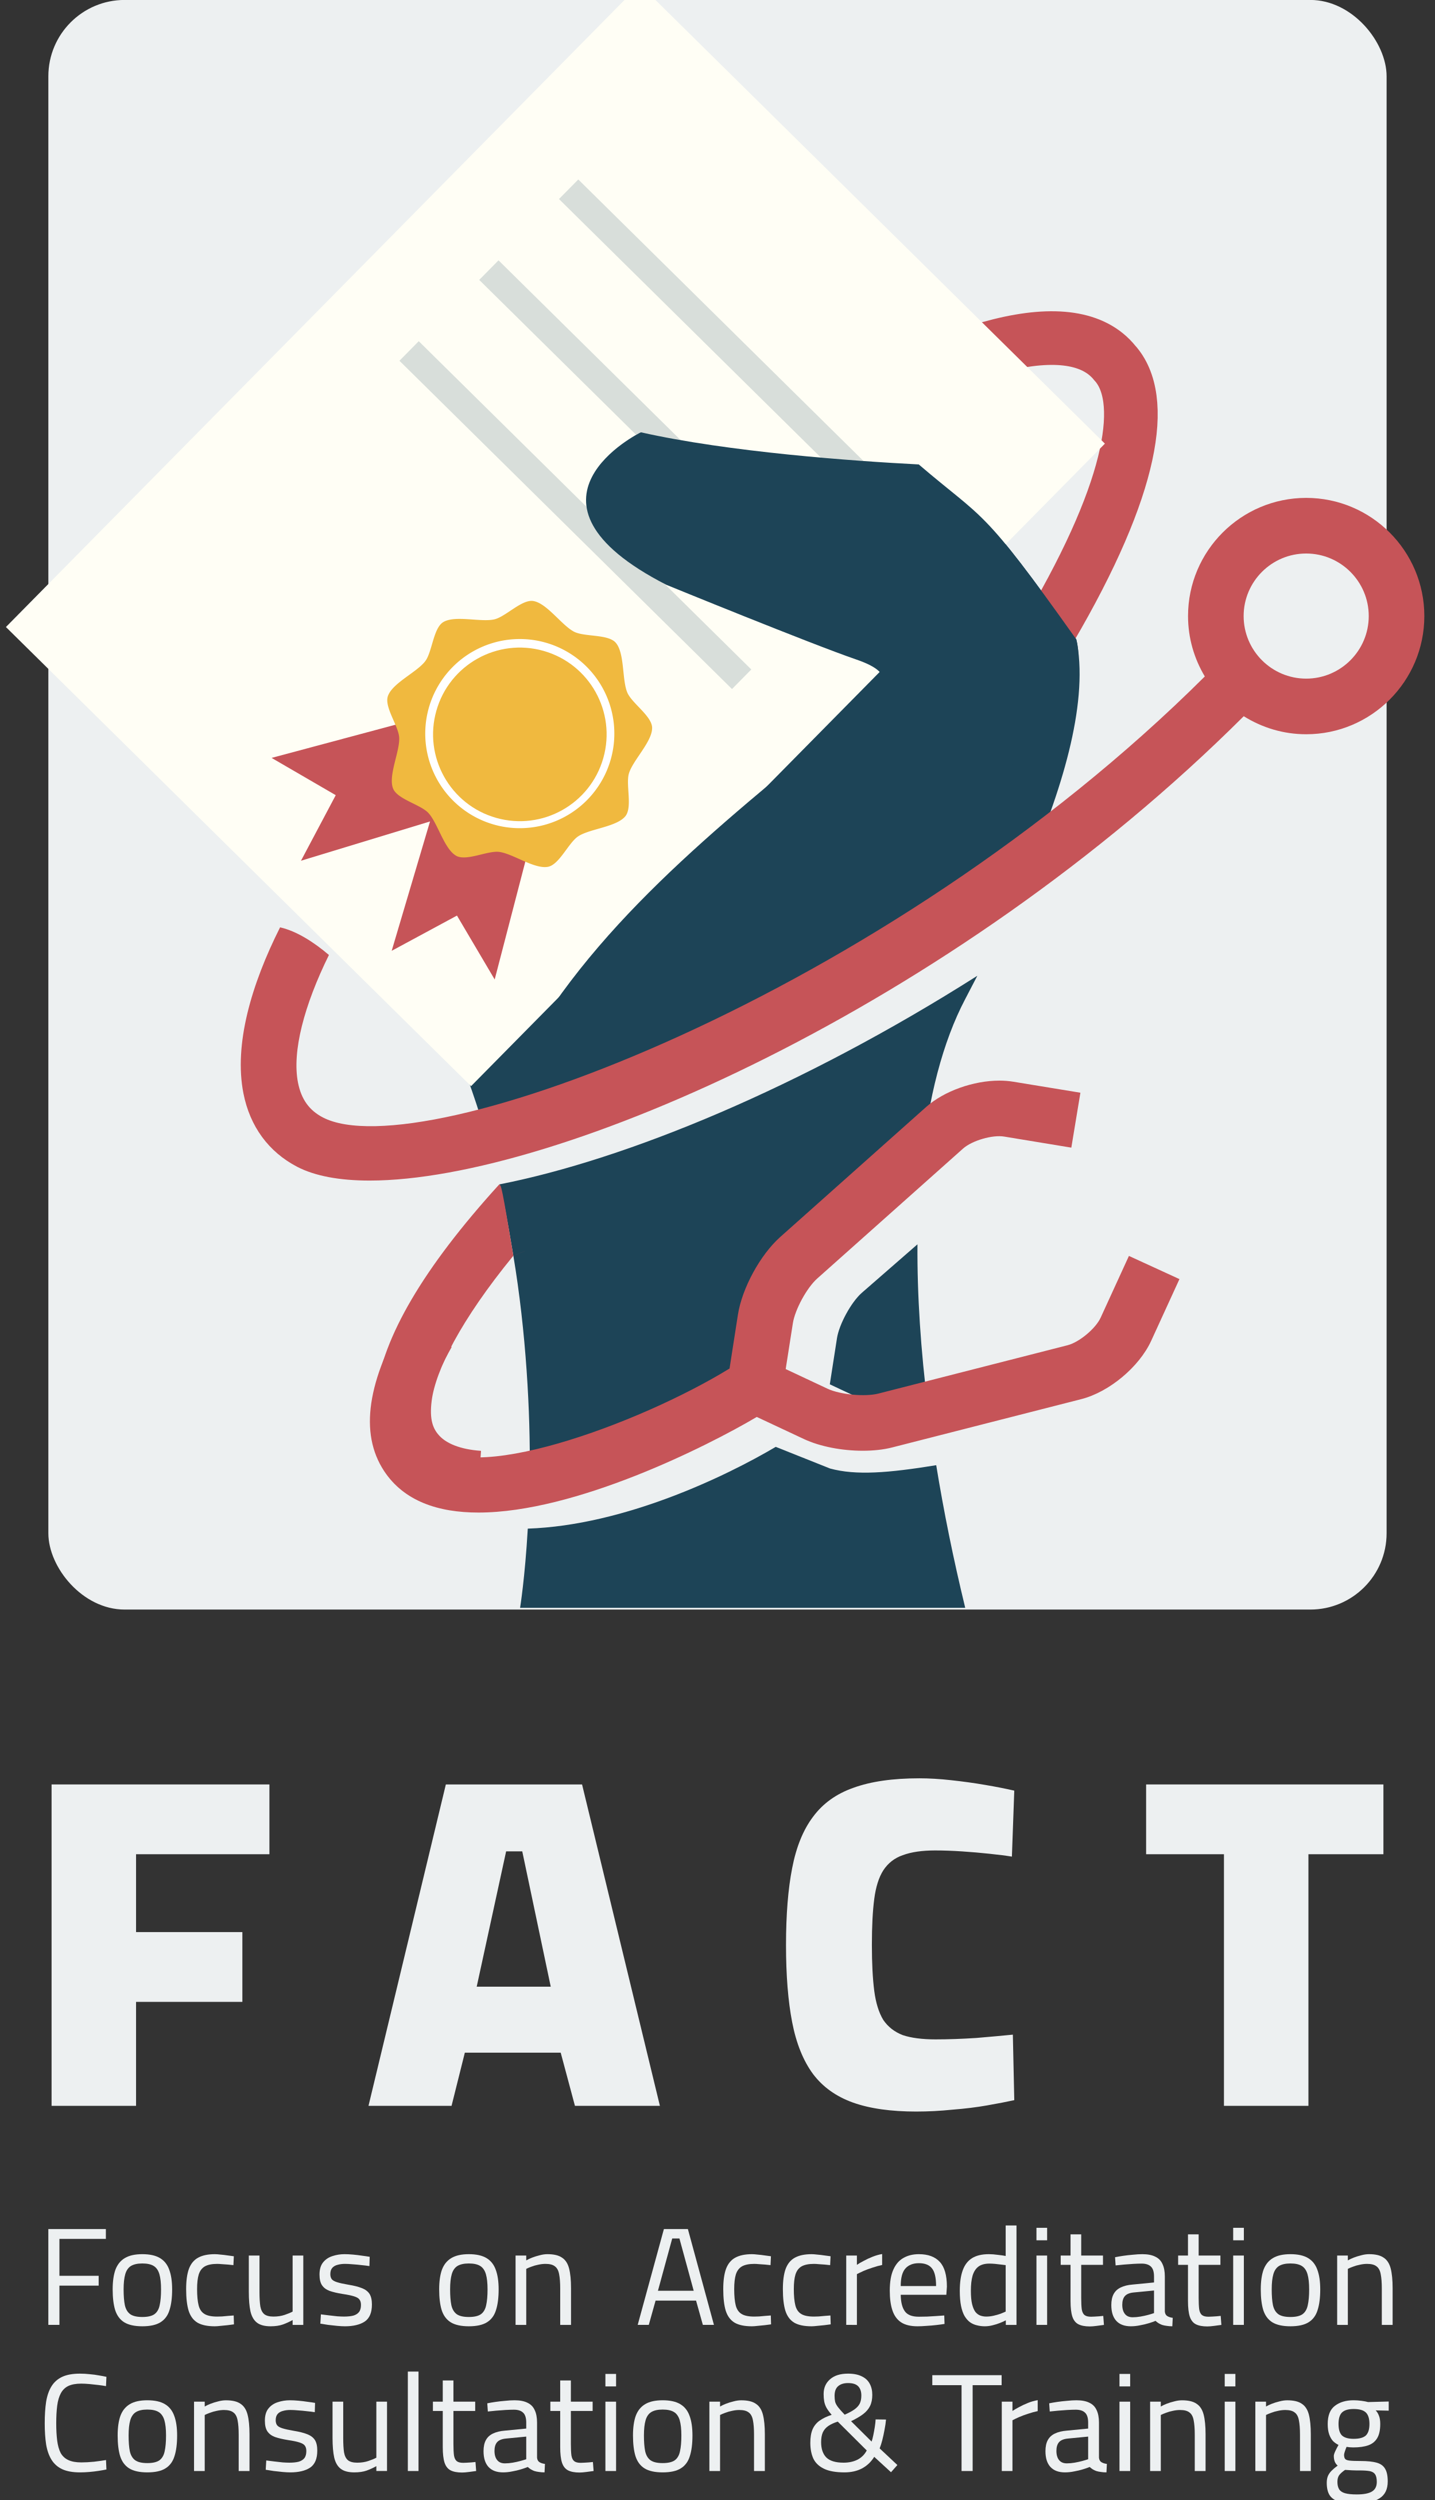 <svg width="128mm" height="222.93mm" version="1.1" viewBox="0 0 128 222.93" xmlns="http://www.w3.org/2000/svg">
 <rect x="0" y="0" width="128" height="222.93" fill="#333333" stroke="none"/>
 <defs>
  <clipPath id="clipPath32-9-7-4-0-6-4-27">
   <path d="m2972.2 4989.3c0-62.27 17.46-120.28 47.3-170.2-903.79-899.8-2211.3-1385.9-2486.4-1242.8-38.559 20.08-60.82 51.21-70.078 98.01-17.192 87.26 17.07 217.46 87.187 359.84-42.109 35.82-90.82 67.27-137.7 77.89-81.371-161.84-130.47-330.16-103.32-468.01 18.402-93.24 70.859-164.84 151.56-206.87 50.203-26.02 119.46-38.79 204.3-38.79 525.08 0 1641.6 488.83 2464.2 1308.7 51.13-32.03 111.29-50.86 176.01-50.86 183.6 0 333.09 149.41 333.09 333.09 0 183.63-149.49 333.04-333.09 333.04-183.67 0-333.08-149.41-333.08-333.04m156.76 0c0 97.26 79.06 176.29 176.32 176.29 97.15 0 176.37-79.03 176.37-176.29 0-97.27-79.22-176.33-176.37-176.33-97.26 0-176.32 79.06-176.32 176.33"/>
  </clipPath>
  <clipPath id="clipPath52-0-7-7-9-5-3-1">
   <path d="m2233.8 3605.7-411.17-366.25c-56.41-50.23-107.78-144.49-119.42-219.14l-23.59-151.64c-254.06-156.13-752.93-339.14-842.93-202.65-11.25 17.1-40.27 86.36 59.371 262.89-33.781 52.57-82.461 82.14-125.23 96.99-112.62-190.63-135.39-339.18-65.082-446.1 56.024-84.96 152.5-117.07 265.9-117.07 272.5 0 642.07 185.16 784.77 269.46l133.47-62.54c45.28-21.13 107.35-32.74 165.28-32.74 29.68 0 58.28 3.01 83 9.34l533.56 136.25c78.4 20.16 162.85 90.74 196.56 164.22l79.69 173.94-142.42 65.32-79.69-173.95c-14.1-30.74-60.24-69.18-93.01-77.69l-533.47-136.25c-38.05-9.69-107.62-3.01-143.17 13.47l-118.32 55.55 20.2 128.98c6.05 38.87 39.45 100.2 68.86 126.33l411.02 366.17c25.39 22.5 83.05 39.46 116.44 33.64l188.75-31.06 25.59 154.77-188.87 30.94c-12.61 2.1-25.82 3.16-39.41 3.16-72.54 0-155.7-28.99-206.68-74.34"/>
  </clipPath>
 </defs>
 <g transform="translate(-41.013 -36.847)">
  <g transform="translate(56.08 -321.49)">
   <g transform="translate(15.37 51.765)" fill="#edf0f1">
    <g transform="matrix(.265 0 0 .265 -32.666 325.25)" stroke-width="1px" style="shape-inside:url(#rect4904-4-1-4-8-3-7-60);white-space:pre" aria-label="Focus on Accreditation Consultation &amp; Training">
     <path d="m24.68 711.82v-32.247h19.367v3.313h-15.633v12.413h13.207v3.313h-13.207v13.207z"/>
     <path d="m56.32 712.29q-3.92 0-6.113-1.353-2.147-1.353-3.033-4.107-0.84-2.753-0.84-6.953 0-4.013 0.933-6.627 0.98-2.613 3.173-3.92t5.88-1.307q3.733 0 5.927 1.307t3.127 3.92q0.98 2.613 0.98 6.627 0 4.2-0.887 6.953-0.84 2.753-3.033 4.107-2.147 1.353-6.113 1.353zm0-3.127q2.707 0 4.06-0.933 1.353-0.98 1.773-3.033 0.467-2.053 0.467-5.32 0-3.22-0.56-5.133-0.56-1.913-1.913-2.753-1.353-0.84-3.827-0.84-2.427 0-3.827 0.84-1.353 0.84-1.913 2.753-0.56 1.913-0.56 5.133 0 3.267 0.42 5.32 0.467 2.053 1.82 3.033 1.353 0.933 4.06 0.933z"/>
     <path d="m80.68 712.29q-3.687 0-5.787-1.213-2.1-1.26-2.987-4.013-0.84-2.753-0.84-7.28 0-4.247 0.933-6.813 0.98-2.613 3.127-3.78 2.147-1.167 5.6-1.167 0.793 0 1.913 0.14 1.167 0.093 2.38 0.28 1.213 0.14 2.1 0.28l-0.14 2.987q-0.793-0.093-1.82-0.187-1.027-0.093-2.007-0.14-0.98-0.093-1.633-0.093-2.66 0-4.153 0.84-1.447 0.84-2.053 2.707-0.56 1.82-0.56 4.947 0 3.407 0.513 5.46 0.513 2.007 1.96 2.893 1.447 0.887 4.293 0.887 0.653 0 1.633-0.047 1.027-0.093 2.053-0.187 1.073-0.093 1.867-0.14l0.093 2.987q-0.933 0.14-2.147 0.28-1.213 0.14-2.38 0.233-1.167 0.14-1.96 0.14z"/>
     <path d="m99.486 712.29q-2.987 0-4.573-1.213t-2.193-3.78q-0.56-2.567-0.56-6.627v-12.18h3.593v12.18q0 3.08 0.28 4.9 0.327 1.82 1.353 2.66 1.027 0.793 3.08 0.793 2.053 0 3.733-0.56 1.68-0.56 2.707-1.12v-18.853h3.593v23.333h-3.593v-1.633q-1.493 0.84-3.267 1.493-1.727 0.607-4.153 0.607z"/>
     <path d="m124.5 712.29q-1.073 0-2.613-0.14-1.493-0.14-2.987-0.327-1.493-0.233-2.66-0.42l0.187-3.127q1.167 0.14 2.613 0.327 1.493 0.187 2.893 0.327 1.4 0.093 2.24 0.093 1.913 0 3.173-0.327 1.26-0.373 1.913-1.213 0.653-0.84 0.653-2.38 0-1.167-0.513-1.82-0.467-0.653-1.82-1.073-1.307-0.42-3.827-0.793-2.613-0.42-4.387-1.027-1.727-0.653-2.567-1.913t-0.84-3.593q0-2.613 1.213-4.107 1.213-1.493 3.127-2.1 1.96-0.653 4.06-0.653 1.307 0 2.847 0.14 1.587 0.14 3.08 0.373 1.493 0.187 2.567 0.373l-0.093 3.127q-1.12-0.187-2.613-0.327-1.493-0.187-2.987-0.28-1.493-0.14-2.613-0.14-1.4 0-2.52 0.327-1.12 0.28-1.773 1.027-0.653 0.747-0.653 2.1 0 1.027 0.467 1.68 0.467 0.607 1.773 1.027t3.78 0.84q2.893 0.467 4.62 1.167 1.773 0.7 2.567 1.96 0.793 1.26 0.793 3.547 0 4.107-2.427 5.74-2.427 1.587-6.673 1.587z"/>
     <path d="m166.22 712.29q-3.92 0-6.113-1.353-2.147-1.353-3.033-4.107-0.84-2.753-0.84-6.953 0-4.013 0.933-6.627 0.98-2.613 3.173-3.92 2.193-1.307 5.88-1.307 3.733 0 5.927 1.307 2.193 1.307 3.127 3.92 0.98 2.613 0.98 6.627 0 4.2-0.887 6.953-0.84 2.753-3.033 4.107-2.147 1.353-6.113 1.353zm0-3.127q2.707 0 4.06-0.933 1.353-0.98 1.773-3.033 0.467-2.053 0.467-5.32 0-3.22-0.56-5.133-0.56-1.913-1.913-2.753-1.353-0.84-3.827-0.84-2.427 0-3.827 0.84-1.353 0.84-1.913 2.753-0.56 1.913-0.56 5.133 0 3.267 0.42 5.32 0.467 2.053 1.82 3.033 1.353 0.933 4.06 0.933z"/>
     <path d="m181.95 711.82v-23.333h3.593v1.633q0.793-0.467 1.96-0.933 1.213-0.467 2.567-0.793 1.353-0.373 2.613-0.373 3.22 0 4.9 1.167 1.727 1.12 2.38 3.64 0.653 2.52 0.653 6.627v12.367h-3.64v-12.227q0-3.033-0.373-4.853-0.327-1.82-1.4-2.613-1.027-0.84-3.173-0.84-1.167 0-2.427 0.28-1.213 0.233-2.287 0.653-1.073 0.373-1.773 0.747v18.853z"/>
     <path d="m223.06 711.82 8.82-32.247h8.073l8.773 32.247h-3.733l-2.287-8.167h-13.627l-2.287 8.167zm6.813-11.48h12.04l-4.807-17.593h-2.427z"/>
     <path d="m261.47 712.29q-3.687 0-5.787-1.213-2.1-1.26-2.987-4.013-0.84-2.753-0.84-7.28 0-4.247 0.933-6.813 0.98-2.613 3.127-3.78t5.6-1.167q0.793 0 1.913 0.14 1.167 0.093 2.38 0.28 1.213 0.14 2.1 0.28l-0.14 2.987q-0.793-0.093-1.82-0.187-1.027-0.093-2.007-0.14-0.98-0.093-1.633-0.093-2.66 0-4.153 0.84-1.447 0.84-2.053 2.707-0.56 1.82-0.56 4.947 0 3.407 0.513 5.46 0.513 2.007 1.96 2.893 1.447 0.887 4.293 0.887 0.653 0 1.633-0.047 1.027-0.093 2.053-0.187 1.073-0.093 1.867-0.14l0.093 2.987q-0.933 0.14-2.147 0.28-1.213 0.14-2.38 0.233-1.167 0.14-1.96 0.14z"/>
     <path d="m281.54 712.29q-3.687 0-5.787-1.213-2.1-1.26-2.987-4.013-0.84-2.753-0.84-7.28 0-4.247 0.933-6.813 0.98-2.613 3.127-3.78t5.6-1.167q0.793 0 1.913 0.14 1.167 0.093 2.38 0.28 1.213 0.14 2.1 0.28l-0.14 2.987q-0.793-0.093-1.82-0.187-1.027-0.093-2.007-0.14-0.98-0.093-1.633-0.093-2.66 0-4.153 0.84-1.447 0.84-2.053 2.707-0.56 1.82-0.56 4.947 0 3.407 0.513 5.46 0.513 2.007 1.96 2.893t4.293 0.887q0.653 0 1.633-0.047 1.027-0.093 2.053-0.187 1.073-0.093 1.867-0.14l0.093 2.987q-0.933 0.14-2.147 0.28-1.213 0.14-2.38 0.233-1.167 0.14-1.96 0.14z"/>
     <path d="m293.25 711.82v-23.333h3.593v3.127q0.887-0.607 2.24-1.307 1.353-0.747 2.987-1.4 1.633-0.653 3.267-0.933v3.687q-1.587 0.327-3.22 0.887-1.633 0.513-3.033 1.12-1.353 0.607-2.24 1.073v17.08z"/>
     <path d="m317.24 712.29q-3.5 0-5.553-1.353-2.007-1.353-2.893-4.013-0.887-2.66-0.887-6.627 0-4.433 1.213-7.093 1.213-2.707 3.407-3.92 2.193-1.26 5.18-1.26 4.667 0 7.047 2.613 2.38 2.567 2.38 8.307l-0.187 2.753h-15.353q0.047 3.64 1.353 5.507 1.307 1.867 4.713 1.867 1.307 0 2.847-0.047 1.587-0.093 3.127-0.187 1.54-0.093 2.613-0.187l0.093 2.847q-1.12 0.187-2.753 0.373-1.587 0.187-3.267 0.28-1.68 0.14-3.08 0.14zm-5.647-13.533h11.9q0-4.293-1.4-5.973-1.353-1.727-4.387-1.727-2.94 0-4.527 1.773-1.587 1.773-1.587 5.927z"/>
     <path d="m339.92 712.29q-1.4 0-2.66-0.327-1.26-0.28-2.333-1.027-1.027-0.747-1.82-2.053-0.793-1.353-1.213-3.453t-0.42-5.087q0-4.153 0.98-6.86 0.98-2.753 3.127-4.107 2.147-1.353 5.693-1.353 1.353 0 3.033 0.233 1.68 0.187 2.613 0.373v-10.267h3.64v33.46h-3.593v-1.54q-0.747 0.42-1.96 0.887-1.167 0.467-2.52 0.793-1.307 0.327-2.567 0.327zm0.467-3.267q1.213 0 2.427-0.28 1.26-0.28 2.333-0.653 1.073-0.42 1.773-0.747v-15.633q-0.56-0.093-1.54-0.187-0.98-0.14-2.053-0.233-1.027-0.093-1.867-0.093-2.38 0-3.733 1.027-1.353 1.027-1.96 3.08-0.56 2.007-0.56 5.04 0 2.8 0.42 4.527 0.42 1.68 1.12 2.613 0.747 0.887 1.68 1.213t1.96 0.327z"/>
     <path d="m357.28 711.82v-23.333h3.593v23.333zm0-28.467v-4.2h3.593v4.2z"/>
     <path d="m375.24 712.34q-2.427 0-3.873-0.747-1.4-0.747-2.007-2.567-0.607-1.867-0.607-5.227v-12.18h-3.313v-3.127h3.313v-7.14h3.593v7.14h7.327v3.127h-7.327v11.107q0 2.473 0.187 3.873 0.233 1.353 0.933 1.913t2.193 0.56q0.467 0 1.213-0.047t1.493-0.093q0.793-0.093 1.4-0.14l0.233 3.033q-1.027 0.14-2.427 0.327-1.4 0.187-2.333 0.187z"/>
     <path d="m389.06 712.29q-3.22 0-4.9-1.82t-1.68-5.32q0-2.287 0.793-3.733 0.793-1.447 2.38-2.193 1.633-0.793 4.013-0.98l7.187-0.7v-2.007q0-2.38-1.073-3.36-1.027-0.98-3.08-0.98-1.167 0-2.8 0.093-1.587 0.093-3.173 0.233-1.587 0.14-2.8 0.28l-0.187-2.753q1.12-0.233 2.707-0.467 1.587-0.233 3.313-0.373 1.727-0.187 3.173-0.187 2.66 0 4.34 0.84 1.68 0.793 2.427 2.473 0.793 1.633 0.793 4.2v11.807q0.093 1.027 0.793 1.493 0.747 0.467 1.867 0.607l-0.14 2.847q-1.027 0-1.867-0.14-0.84-0.093-1.587-0.327-0.607-0.233-1.167-0.56-0.513-0.327-1.027-0.793-0.887 0.373-2.287 0.793-1.353 0.42-2.94 0.7-1.54 0.327-3.08 0.327zm0.607-3.033q1.26 0 2.613-0.233 1.353-0.233 2.567-0.56 1.213-0.327 2.007-0.607v-7.607l-6.767 0.653q-2.1 0.187-3.033 1.213-0.887 1.027-0.887 2.94 0 1.96 0.887 3.08 0.887 1.12 2.613 1.12z"/>
     <path d="m414.77 712.34q-2.427 0-3.873-0.747-1.4-0.747-2.007-2.567-0.607-1.867-0.607-5.227v-12.18h-3.313v-3.127h3.313v-7.14h3.593v7.14h7.327v3.127h-7.327v11.107q0 2.473 0.187 3.873 0.233 1.353 0.933 1.913t2.193 0.56q0.467 0 1.213-0.047t1.493-0.093q0.793-0.093 1.4-0.14l0.233 3.033q-1.027 0.14-2.427 0.327-1.4 0.187-2.333 0.187z"/>
     <path d="m423.5 711.82v-23.333h3.593v23.333zm0-28.467v-4.2h3.593v4.2z"/>
     <path d="m442.77 712.29q-3.92 0-6.113-1.353-2.147-1.353-3.033-4.107-0.84-2.753-0.84-6.953 0-4.013 0.933-6.627 0.98-2.613 3.173-3.92 2.193-1.307 5.88-1.307 3.733 0 5.927 1.307 2.193 1.307 3.127 3.92 0.98 2.613 0.98 6.627 0 4.2-0.887 6.953-0.84 2.753-3.033 4.107-2.147 1.353-6.113 1.353zm0-3.127q2.707 0 4.06-0.933 1.353-0.98 1.773-3.033 0.467-2.053 0.467-5.32 0-3.22-0.56-5.133-0.56-1.913-1.913-2.753-1.353-0.84-3.827-0.84-2.427 0-3.827 0.84-1.353 0.84-1.913 2.753-0.56 1.913-0.56 5.133 0 3.267 0.42 5.32 0.467 2.053 1.82 3.033 1.353 0.933 4.06 0.933z"/>
     <path d="m458.5 711.82v-23.333h3.593v1.633q0.793-0.467 1.96-0.933 1.213-0.467 2.567-0.793 1.353-0.373 2.613-0.373 3.22 0 4.9 1.167 1.727 1.12 2.38 3.64 0.653 2.52 0.653 6.627v12.367h-3.64v-12.227q0-3.033-0.373-4.853-0.327-1.82-1.4-2.613-1.027-0.84-3.173-0.84-1.167 0-2.427 0.28-1.213 0.233-2.287 0.653-1.073 0.373-1.773 0.747v18.853z"/>
     <path d="m35.32 761.45q-3.64 0-5.973-1.073-2.287-1.073-3.593-3.173-1.307-2.1-1.82-5.18-0.467-3.08-0.467-7.093 0-4.107 0.467-7.233 0.513-3.127 1.82-5.227 1.307-2.1 3.593-3.173 2.333-1.073 5.973-1.073 1.68 0 3.313 0.187 1.68 0.14 3.127 0.42 1.447 0.233 2.473 0.467l-0.14 3.127q-1.027-0.187-2.52-0.373-1.493-0.187-3.033-0.327t-2.8-0.14q-2.66 0-4.34 0.793-1.633 0.793-2.52 2.473-0.887 1.633-1.213 4.153-0.327 2.473-0.327 5.927 0 3.36 0.327 5.88 0.327 2.473 1.167 4.107 0.887 1.587 2.567 2.38 1.68 0.793 4.387 0.793 1.96 0 4.293-0.233 2.38-0.28 4.013-0.56l0.14 3.173q-1.12 0.233-2.613 0.467-1.493 0.233-3.127 0.373t-3.173 0.14z"/>
     <path d="m58 761.45q-3.92 0-6.113-1.353-2.147-1.353-3.033-4.107-0.84-2.753-0.84-6.953 0-4.013 0.933-6.627 0.98-2.613 3.173-3.92t5.88-1.307q3.733 0 5.927 1.307 2.193 1.307 3.127 3.92 0.98 2.613 0.98 6.627 0 4.2-0.887 6.953-0.84 2.753-3.033 4.107-2.147 1.353-6.113 1.353zm0-3.127q2.707 0 4.06-0.933 1.353-0.98 1.773-3.033 0.467-2.053 0.467-5.32 0-3.22-0.56-5.133-0.56-1.913-1.913-2.753t-3.827-0.84q-2.427 0-3.827 0.84-1.353 0.84-1.913 2.753-0.56 1.913-0.56 5.133 0 3.267 0.42 5.32 0.467 2.053 1.82 3.033 1.353 0.933 4.06 0.933z"/>
     <path d="m73.726 760.99v-23.333h3.593v1.633q0.793-0.467 1.96-0.933 1.213-0.467 2.567-0.793 1.353-0.373 2.613-0.373 3.22 0 4.9 1.167 1.727 1.12 2.38 3.64 0.653 2.52 0.653 6.627v12.367h-3.64v-12.227q0-3.033-0.373-4.853-0.327-1.82-1.4-2.613-1.027-0.84-3.173-0.84-1.167 0-2.427 0.28-1.213 0.233-2.287 0.653-1.073 0.373-1.773 0.747v18.853z"/>
     <path d="m106.11 761.45q-1.073 0-2.613-0.14-1.493-0.14-2.987-0.327-1.493-0.233-2.66-0.42l0.187-3.127q1.167 0.14 2.613 0.327 1.493 0.187 2.893 0.327 1.4 0.093 2.24 0.093 1.913 0 3.173-0.327 1.26-0.373 1.913-1.213 0.653-0.84 0.653-2.38 0-1.167-0.513-1.82-0.467-0.653-1.82-1.073-1.307-0.42-3.827-0.793-2.613-0.42-4.387-1.027-1.727-0.653-2.567-1.913-0.84-1.26-0.84-3.593 0-2.613 1.213-4.107 1.213-1.493 3.127-2.1 1.96-0.653 4.06-0.653 1.307 0 2.847 0.14 1.587 0.14 3.08 0.373 1.493 0.187 2.567 0.373l-0.093 3.127q-1.12-0.187-2.613-0.327-1.493-0.187-2.987-0.28-1.493-0.14-2.613-0.14-1.4 0-2.52 0.327-1.12 0.28-1.773 1.027-0.653 0.747-0.653 2.1 0 1.027 0.467 1.68 0.467 0.607 1.773 1.027 1.307 0.42 3.78 0.84 2.893 0.467 4.62 1.167 1.773 0.7 2.567 1.96t0.793 3.547q0 4.107-2.427 5.74-2.427 1.587-6.673 1.587z"/>
     <path d="m127.67 761.45q-2.987 0-4.573-1.213t-2.193-3.78q-0.56-2.567-0.56-6.627v-12.18h3.593v12.18q0 3.08 0.28 4.9 0.327 1.82 1.353 2.66 1.027 0.793 3.08 0.793 2.053 0 3.733-0.56 1.68-0.56 2.707-1.12v-18.853h3.593v23.333h-3.593v-1.633q-1.493 0.84-3.267 1.493-1.727 0.607-4.153 0.607z"/>
     <path d="m145.69 760.99v-33.46h3.593v33.46z"/>
     <path d="m163.93 761.5q-2.427 0-3.873-0.747-1.4-0.747-2.007-2.567-0.607-1.867-0.607-5.227v-12.18h-3.313v-3.127h3.313v-7.14h3.593v7.14h7.327v3.127h-7.327v11.107q0 2.473 0.187 3.873 0.233 1.353 0.933 1.913t2.193 0.56q0.467 0 1.213-0.047t1.493-0.093q0.793-0.093 1.4-0.14l0.233 3.033q-1.027 0.14-2.427 0.327-1.4 0.187-2.333 0.187z"/>
     <path d="m177.75 761.45q-3.22 0-4.9-1.82t-1.68-5.32q0-2.287 0.793-3.733 0.793-1.447 2.38-2.193 1.633-0.793 4.013-0.98l7.187-0.7v-2.007q0-2.38-1.073-3.36-1.027-0.98-3.08-0.98-1.167 0-2.8 0.093-1.587 0.093-3.173 0.233-1.587 0.14-2.8 0.28l-0.187-2.753q1.12-0.233 2.707-0.467t3.313-0.373q1.727-0.187 3.173-0.187 2.66 0 4.34 0.84 1.68 0.793 2.427 2.473 0.793 1.633 0.793 4.2v11.807q0.093 1.027 0.793 1.493 0.747 0.467 1.867 0.607l-0.14 2.847q-1.027 0-1.867-0.14-0.84-0.093-1.587-0.327-0.607-0.233-1.167-0.56-0.513-0.327-1.027-0.793-0.887 0.373-2.287 0.793-1.353 0.42-2.94 0.7-1.54 0.327-3.08 0.327zm0.607-3.033q1.26 0 2.613-0.233 1.353-0.233 2.567-0.56 1.213-0.327 2.007-0.607v-7.607l-6.767 0.653q-2.1 0.187-3.033 1.213-0.887 1.027-0.887 2.94 0 1.96 0.887 3.08 0.887 1.12 2.613 1.12z"/>
     <path d="m203.46 761.5q-2.427 0-3.873-0.747-1.4-0.747-2.007-2.567-0.607-1.867-0.607-5.227v-12.18h-3.313v-3.127h3.313v-7.14h3.593v7.14h7.327v3.127h-7.327v11.107q0 2.473 0.187 3.873 0.233 1.353 0.933 1.913t2.193 0.56q0.467 0 1.213-0.047 0.747-0.047 1.493-0.093 0.793-0.093 1.4-0.14l0.233 3.033q-1.027 0.14-2.427 0.327-1.4 0.187-2.333 0.187z"/>
     <path d="m212.19 760.99v-23.333h3.593v23.333zm0-28.467v-4.2h3.593v4.2z"/>
     <path d="m231.46 761.45q-3.92 0-6.113-1.353-2.147-1.353-3.033-4.107-0.84-2.753-0.84-6.953 0-4.013 0.933-6.627 0.98-2.613 3.173-3.92 2.193-1.307 5.88-1.307 3.733 0 5.927 1.307 2.193 1.307 3.127 3.92 0.98 2.613 0.98 6.627 0 4.2-0.887 6.953-0.84 2.753-3.033 4.107-2.147 1.353-6.113 1.353zm0-3.127q2.707 0 4.06-0.933 1.353-0.98 1.773-3.033 0.467-2.053 0.467-5.32 0-3.22-0.56-5.133-0.56-1.913-1.913-2.753-1.353-0.84-3.827-0.84-2.427 0-3.827 0.84-1.353 0.84-1.913 2.753-0.56 1.913-0.56 5.133 0 3.267 0.42 5.32 0.467 2.053 1.82 3.033 1.353 0.933 4.06 0.933z"/>
     <path d="m247.19 760.99v-23.333h3.593v1.633q0.793-0.467 1.96-0.933 1.213-0.467 2.567-0.793 1.353-0.373 2.613-0.373 3.22 0 4.9 1.167 1.727 1.12 2.38 3.64t0.653 6.627v12.367h-3.64v-12.227q0-3.033-0.373-4.853-0.327-1.82-1.4-2.613-1.027-0.84-3.173-0.84-1.167 0-2.427 0.28-1.213 0.233-2.287 0.653-1.073 0.373-1.773 0.747v18.853z"/>
     <path d="m292.69 761.45q-4.387 0-6.907-1.213-2.52-1.213-3.593-3.407-1.027-2.24-1.027-5.32 0-2.753 0.747-4.527 0.793-1.82 2.38-2.94 1.633-1.167 4.06-1.96-1.167-1.353-1.773-2.427-0.56-1.073-0.747-2.147-0.187-1.073-0.187-2.427 0-3.08 2.147-4.947 2.147-1.913 6.067-1.913 2.753 0 4.573 0.887 1.82 0.84 2.707 2.473 0.887 1.587 0.887 3.78 0 2.193-0.747 3.733-0.747 1.54-2.333 2.753-1.54 1.167-4.06 2.38l6.907 6.86q0.28-0.747 0.56-2.1 0.28-1.353 0.513-2.8 0.233-1.493 0.28-2.567l3.5 0.047q-0.14 1.633-0.513 3.5-0.327 1.82-0.747 3.453t-0.887 2.753l5.973 5.6-2.147 2.427-5.647-5.18q-1.587 2.567-4.153 3.92-2.52 1.307-5.833 1.307zm-0.327-3.267q2.613 0 4.62-0.98 2.053-1.027 3.173-3.127l-9.753-9.707q-1.96 0.607-3.22 1.493-1.213 0.84-1.82 2.147-0.56 1.307-0.56 3.267 0 3.36 1.727 5.133 1.773 1.773 5.833 1.773zm0.373-16.147q2.007-0.887 3.22-1.727 1.26-0.887 1.82-1.96 0.56-1.12 0.56-2.753 0-2.053-1.073-3.127-1.027-1.073-3.407-1.073-2.147 0-3.36 1.073-1.167 1.027-1.167 3.22 0 1.12 0.187 2.007 0.233 0.84 0.98 1.82 0.747 0.98 2.24 2.52z"/>
     <path d="m332.07 760.99v-28.887h-9.847v-3.36h23.333v3.36h-9.753v28.887z"/>
     <path d="m345.61 760.99v-23.333h3.593v3.127q0.887-0.607 2.24-1.307 1.353-0.747 2.987-1.4 1.633-0.653 3.267-0.933v3.687q-1.587 0.327-3.22 0.887-1.633 0.513-3.033 1.12-1.353 0.607-2.24 1.073v17.08z"/>
     <path d="m366.89 761.45q-3.22 0-4.9-1.82t-1.68-5.32q0-2.287 0.793-3.733 0.793-1.447 2.38-2.193 1.633-0.793 4.013-0.98l7.187-0.7v-2.007q0-2.38-1.073-3.36-1.027-0.98-3.08-0.98-1.167 0-2.8 0.093-1.587 0.093-3.173 0.233-1.587 0.14-2.8 0.28l-0.187-2.753q1.12-0.233 2.707-0.467 1.587-0.233 3.313-0.373 1.727-0.187 3.173-0.187 2.66 0 4.34 0.84 1.68 0.793 2.427 2.473 0.793 1.633 0.793 4.2v11.807q0.093 1.027 0.793 1.493 0.747 0.467 1.867 0.607l-0.14 2.847q-1.027 0-1.867-0.14-0.84-0.093-1.587-0.327-0.607-0.233-1.167-0.56-0.513-0.327-1.027-0.793-0.887 0.373-2.287 0.793-1.353 0.42-2.94 0.7-1.54 0.327-3.08 0.327zm0.607-3.033q1.26 0 2.613-0.233 1.353-0.233 2.567-0.56 1.213-0.327 2.007-0.607v-7.607l-6.767 0.653q-2.1 0.187-3.033 1.213-0.887 1.027-0.887 2.94 0 1.96 0.887 3.08 0.887 1.12 2.613 1.12z"/>
     <path d="m385.23 760.99v-23.333h3.593v23.333zm0-28.467v-4.2h3.593v4.2z"/>
     <path d="m395.54 760.99v-23.333h3.593v1.633q0.793-0.467 1.96-0.933 1.213-0.467 2.567-0.793 1.353-0.373 2.613-0.373 3.22 0 4.9 1.167 1.727 1.12 2.38 3.64 0.653 2.52 0.653 6.627v12.367h-3.64v-12.227q0-3.033-0.373-4.853-0.327-1.82-1.4-2.613-1.027-0.84-3.173-0.84-1.167 0-2.427 0.28-1.213 0.233-2.287 0.653-1.073 0.373-1.773 0.747v18.853z"/>
     <path d="m420.65 760.99v-23.333h3.593v23.333zm0-28.467v-4.2h3.593v4.2z"/>
     <path d="m430.96 760.99v-23.333h3.593v1.633q0.793-0.467 1.96-0.933 1.213-0.467 2.567-0.793 1.353-0.373 2.613-0.373 3.22 0 4.9 1.167 1.727 1.12 2.38 3.64 0.653 2.52 0.653 6.627v12.367h-3.64v-12.227q0-3.033-0.373-4.853-0.327-1.82-1.4-2.613-1.027-0.84-3.173-0.84-1.167 0-2.427 0.28-1.213 0.233-2.287 0.653-1.073 0.373-1.773 0.747v18.853z"/>
     <path d="m465.07 771.95q-3.64 0-5.88-0.653-2.193-0.607-3.22-2.147-0.98-1.54-0.98-4.2 0-1.353 0.42-2.333 0.42-0.933 1.213-1.727 0.84-0.84 2.053-1.727-0.607-0.467-0.98-1.307-0.327-0.887-0.327-1.96 0-0.513 0.513-1.633 0.56-1.167 1.073-2.053-0.98-0.467-1.82-1.26-0.793-0.84-1.307-2.24-0.513-1.4-0.513-3.547 0-4.293 2.427-6.113 2.427-1.867 6.3-1.867 1.26 0 2.66 0.187 1.4 0.187 2.193 0.42l6.953-0.187v3.08l-4.387-0.093q0.653 0.653 1.073 1.727 0.467 1.073 0.467 2.847 0 3.033-1.027 4.76-1.027 1.727-3.033 2.427t-5.04 0.7q-0.327 0-1.12-0.047-0.747-0.093-1.12-0.14-0.28 0.653-0.56 1.493t-0.28 1.167q0 0.887 0.327 1.353 0.327 0.467 1.493 0.607 1.213 0.14 3.78 0.14 3.36 0 5.367 0.56 2.007 0.56 2.847 2.053 0.887 1.447 0.887 4.247 0 3.967-2.753 5.693-2.753 1.773-7.7 1.773zm0.047-3.08q3.453 0 5.087-0.98 1.633-0.98 1.633-3.22 0-1.727-0.56-2.567-0.513-0.793-1.773-1.073-1.26-0.233-3.36-0.233-0.42 0-1.167 0-0.747-0.047-1.54-0.047-0.793-0.047-1.447-0.093-0.607-0.047-0.84-0.047-1.447 1.027-2.007 1.82-0.56 0.84-0.56 2.193 0 1.54 0.56 2.473 0.56 0.933 1.96 1.353 1.447 0.42 4.013 0.42zm-1.073-18.713q2.893 0 4.107-1.12 1.213-1.167 1.213-3.873 0-2.707-1.213-3.873-1.213-1.167-4.107-1.167-2.707 0-3.92 1.167-1.167 1.167-1.167 3.873 0 2.707 1.167 3.873 1.213 1.12 3.92 1.12z"/>
    </g>
    <g stroke-width=".265px" aria-label="FACT">
     <path d="m-25.836 494.35v-28.66h19.431v6.223h-11.896v6.943h9.483v6.223h-9.483v9.271z"/>
     <path d="m2.432 494.35 6.9-28.66h12.15l6.943 28.66h-7.578l-1.27-4.741h-8.551l-1.185 4.741zm9.652-10.626h6.604l-2.54-12.065h-1.439z"/>
     <path d="m51.316 494.86q-3.429 0-5.673-0.804-2.244-0.804-3.556-2.54-1.312-1.778-1.863-4.614t-0.55-6.9 0.55-6.858q0.55-2.836 1.863-4.572 1.312-1.778 3.598-2.582 2.328-0.847 5.884-0.847 1.312 0 2.836 0.169 1.566 0.169 3.048 0.423 1.482 0.254 2.582 0.508l-0.212 5.884q-0.762-0.127-1.99-0.254-1.185-0.127-2.455-0.212-1.27-0.085-2.413-0.085-1.736 0-2.879 0.423-1.101 0.381-1.736 1.355-0.593 0.931-0.804 2.54-0.212 1.609-0.212 4.106 0 2.455 0.212 4.106 0.212 1.609 0.804 2.582 0.635 0.931 1.736 1.355 1.143 0.381 2.921 0.381 1.693 0 3.641-0.127 1.99-0.169 3.26-0.296l0.127 5.842q-0.974 0.212-2.413 0.466t-3.09 0.381q-1.651 0.169-3.217 0.169z"/>
     <path d="m78.738 494.35v-22.437h-6.943v-6.223h21.167v6.223h-6.689v22.437z"/>
    </g>
   </g>
   <g transform="translate(16.765 62.242)">
    <rect x="-27.519" y="296.09" width="119.37" height="143.53" ry="6.807" fill="#edf0f1" stop-color="#000000"/>
    <g transform="matrix(.904 0 0 .904 -3.327 28.496)">
     <g fill="#1d4457">
      <path d="m31.708 338.66c-0.029-5e-3 -13.695 6.74 2.509 15.041 0 0 9.824 4.312 18.747 7.371-1.589 1.789-11.729 1.53-13.39 3.171-11.355 11.314-20.713 15.721-20.713 15.721-0.14-6.731 5.405-3.903-5.795-0.937-1.866 2.209-3.547 4.484-5.012 6.747-1.167 2.427 4.295 10.443 6.497 16.473 0.649 1.775 1.228 3.55 1.754 5.318v-4e-3c13.125-2.656 33.708-11.482 53.342-25.243-4e-3 0.01-5e-3 0.018-0.011 0.029 3.616-8.328 6.152-16.659 5.129-22.802-0.023-0.156-0.071-0.31-0.1-0.463-9.421-13.268-9-11.654-15.565-17.27v0.018c-6.416-0.331-18.71-1.215-27.393-3.169z"/>
      <path d="m50.371 440.87-5.361-2.136c-4.903 2.897-14.937 7.742-24.464 8.066-1e-3 0-1e-3 -1e-3 -1e-3 -1e-3 -0.281 4.875-0.759 7.813-0.759 7.813h43.922c-1.18-4.86-2.129-9.559-2.862-14.069-4.742 0.77-7.915 1.024-10.474 0.328"/>
      <path d="m53.481 423.56c-1.033 0.922-2.213 3.083-2.427 4.454l-0.708 4.551 4.173 1.96c1.252 0.583 3.708 0.816 5.049 0.474l0.474-0.045c-0.733-5.79-1.081-11.22-1.047-16.199z"/>
     </g>
     <g>
      <g transform="matrix(.035 0 0 -.035 -18.334 531.41)" fill="#c65458">
       <g clip-path="url(#clipPath32-9-7-4-0-6-4-27)" fill="#c65458">
        <path d="m2972.2 4989.3c0-62.27 17.46-120.28 47.3-170.2-903.79-899.8-2211.3-1385.9-2486.4-1242.8-38.559 20.08-60.82 51.21-70.078 98.01-17.192 87.26 143.98 398.68 214.1 541.06-42.109 35.82-129.69 84.222-176.57 94.842-183.1-335.29-218.51-528.33-191.36-666.18 18.402-93.24 70.859-164.84 151.56-206.87 50.203-26.02 119.46-38.79 204.3-38.79 525.08 0 1641.6 488.83 2464.2 1308.7 51.13-32.03 111.29-50.86 176.01-50.86 183.6 0 333.09 149.41 333.09 333.09 0 183.63-149.49 333.04-333.09 333.04-183.67 0-333.08-149.41-333.08-333.04m156.76 0c0 97.26 79.06 176.29 176.32 176.29 97.15 0 176.37-79.03 176.37-176.29 0-97.27-79.22-176.33-176.37-176.33-97.26 0-176.32 79.06-176.32 176.33" fill="#c65458"/>
       </g>
      </g>
      <path d="m17.716 412.85v3e-3s0.129-0.596 1.398 6.98c1.27 7.575 1.695 15.543 1.622 21.462 6.992-0.915 18.058-5.114 24.022-8.78l0.831-5.351c0.411-2.635 2.227-5.962 4.218-7.732l9.593-8.548v8e-3c0.654-6.586 2.097-12.124 4.308-16.33 0.398-0.755 0.796-1.522 1.194-2.295-17.29 10.975-34.585 18.113-47.186 20.582" fill="#1d4457"/>
      <g transform="matrix(.035 0 0 -.035 -18.334 531.41)" fill="#c65458">
       <g clip-path="url(#clipPath52-0-7-7-9-5-3-1)" fill="#c65458">
        <path d="m2233.8 3605.7-411.17-366.25c-56.41-50.23-107.78-144.49-119.42-219.14l-23.59-151.64c-254.06-156.13-752.93-339.14-842.93-202.65-11.25 17.1-40.27 86.36 59.371 262.89-33.781 52.57-82.461 82.14-125.23 96.99-112.62-190.63-135.39-339.18-65.082-446.1 56.024-84.96 152.5-117.07 265.9-117.07 272.5 0 642.07 185.16 784.77 269.46l133.47-62.54c45.28-21.13 107.35-32.74 165.28-32.74 29.68 0 58.28 3.01 83 9.34l533.56 136.25c78.4 20.16 162.85 90.74 196.56 164.22l79.69 173.94-142.42 65.32-79.69-173.95c-14.1-30.74-60.24-69.18-93.01-77.69l-533.47-136.25c-38.05-9.69-107.62-3.01-143.17 13.47l-118.32 55.55 20.2 128.98c6.05 38.87 39.45 100.2 68.86 126.33l411.02 366.17c25.39 22.5 83.05 39.46 116.44 33.64l188.75-31.06 25.59 154.77-188.87 30.94c-12.61 2.1-25.82 3.16-39.41 3.16-72.54 0-155.7-28.99-206.68-74.34" fill="#c65458"/>
       </g>
      </g>
     </g>
     <path d="m46.508 339.71c16.454-10.116 27.873-12.95 31.95-7.898 3.131 3.443 1.979 11.985-6.387 26.252" fill="none" stroke="#c65458" stroke-width="5.292"/>
     <path d="m17.716 412.86c-7.506 8.253-11.457 15.063-12.165 20.617-0.393 3.084 0.37 6.035 2.296 8.044 1.926 2.01 4.673 2.792 7.698 3.002l0.386-5.395c-2.124-0.148-3.41-0.76-4.072-1.451s-1.039-1.597-0.796-3.497c0.377-2.959 2.843-7.931 8.058-14.3-2e-3 -0.013 2.641-1.047 0 0-1.129-6.738-1.188-7.004-1.404-7.019z" color="#000000" fill="#c65458" fill-rule="evenodd" stroke-width=".035" style="-inkscape-stroke:none"/>
     <g transform="matrix(.005 .017 .017 -.005 -127.3 422.08)" fill="#ffd42a">
      <rect transform="matrix(1.756 .973 .973 -1.756 2344.2 -635.21)" x="-208.02" y="-6533" width="1812.5" height="2503" fill="#fffef5" stop-color="#000000"/>
      <g fill="#1d4457" fill-opacity=".169">
       <rect transform="matrix(1.756 .973 .973 -1.756 2344.2 -635.21)" x="50.322" y="-6028.4" width="1295.9" height="76.222" stop-color="#000000"/>
       <rect transform="matrix(1.756 .973 .973 -1.756 2344.2 -635.21)" x="50.322" y="-5713.4" width="1295.9" height="76.222" stop-color="#000000"/>
       <rect transform="matrix(1.756 .973 .973 -1.756 2344.2 -635.21)" x="50.322" y="-5398.4" width="1295.9" height="76.222" stop-color="#000000"/>
      </g>
      <g>
       <circle transform="matrix(.533 .846 .846 -.533 0 0)" cx="7160.3" cy="-5174.9" r="548.41" fill="#f0b93f" stop-color="#000000" stroke="#fff" stroke-linecap="round" stroke-linejoin="round" stroke-width="130.51"/>
       <path d="m89.699 8667.4c-128.86-69.231-91.617-305.92-137.06-356.78-49.294-48.857-173.05-49.392-247.9-74.159l688.24-445.24-85.627 404.1 400.52 101.14z" fill="#c65458" fill-rule="evenodd"/>
       <path d="m-808.34 8173.4c127.45 71.781 307.44-86.371 374.73-75.22 67.654 15.484 134.35 119.73 195.34 169.7l7.66-819.66-295.49 288.64-299.83-284.16z" fill="#c65458" fill-rule="evenodd"/>
       <path d="m-900.44 9472c-58.604-27.01-79.36-157.58-123.53-204.62-52.73-56.159-195.85-100.87-228.72-170.54-27.531-58.36 40.489-171.71 36.891-236.14-4.295-76.915-85.206-203.15-65.6-277.65 16.424-62.404 141.38-105.52 180.04-157.19 46.15-61.681 65.339-210.4 128.25-254.86 52.693-37.247 176.12 10.062 238.94-4.669 75-17.586 185.29-119.2 262.06-112.83 64.308 5.338 128.48 120.92 186.07 150.02 68.758 34.738 218.55 27.799 273.27 82.028 45.832 45.425 20.652 175.19 46.069 234.5 30.342 70.807 149.56 161.8 156.62 238.51 5.91 64.258-96.783 147.5-115.44 209.28-22.27 73.745 10.571 220.04-33.332 283.34-36.776 53.023-168.94 50.805-222.94 86.135-64.462 42.177-133.35 175.35-207.67 195.62-62.255 16.979-162.06-69.683-226.13-77.328-76.492-9.127-214.89 48.64-284.85 16.395zm80.966-193.97a526.45 526.45 0 0 0 715.01-207.51 526.45 526.45 0 0 0-207.48-715 526.45 526.45 0 0 0-715.02 207.47 526.45 526.45 0 0 0 207.49 715.04z" fill="#f0b93f" stop-color="#000000"/>
      </g>
     </g>
     <path d="m31.708 338.66c-0.029-5e-3 -13.695 6.74 2.509 15.041 0 0 14.285 5.841 18.747 7.371 4.461 1.53 2.309 3.005 0.649 4.646-11.918 9.993-24.951 19.716-32.906 33.081 13.125-2.656 25.547-9.198 45.181-22.959-11.567-6.479 6e-3 -0.011 0 0 3.616-8.328 9.901-10.153 8.878-16.297-0.023-0.156-0.071-0.31-0.1-0.463-9.421-13.268-9-11.654-15.565-17.27v0.018c-6.416-0.331-18.71-1.215-27.393-3.169z" fill="#1d4457"/>
    </g>
   </g>
  </g>
 </g>
</svg>
